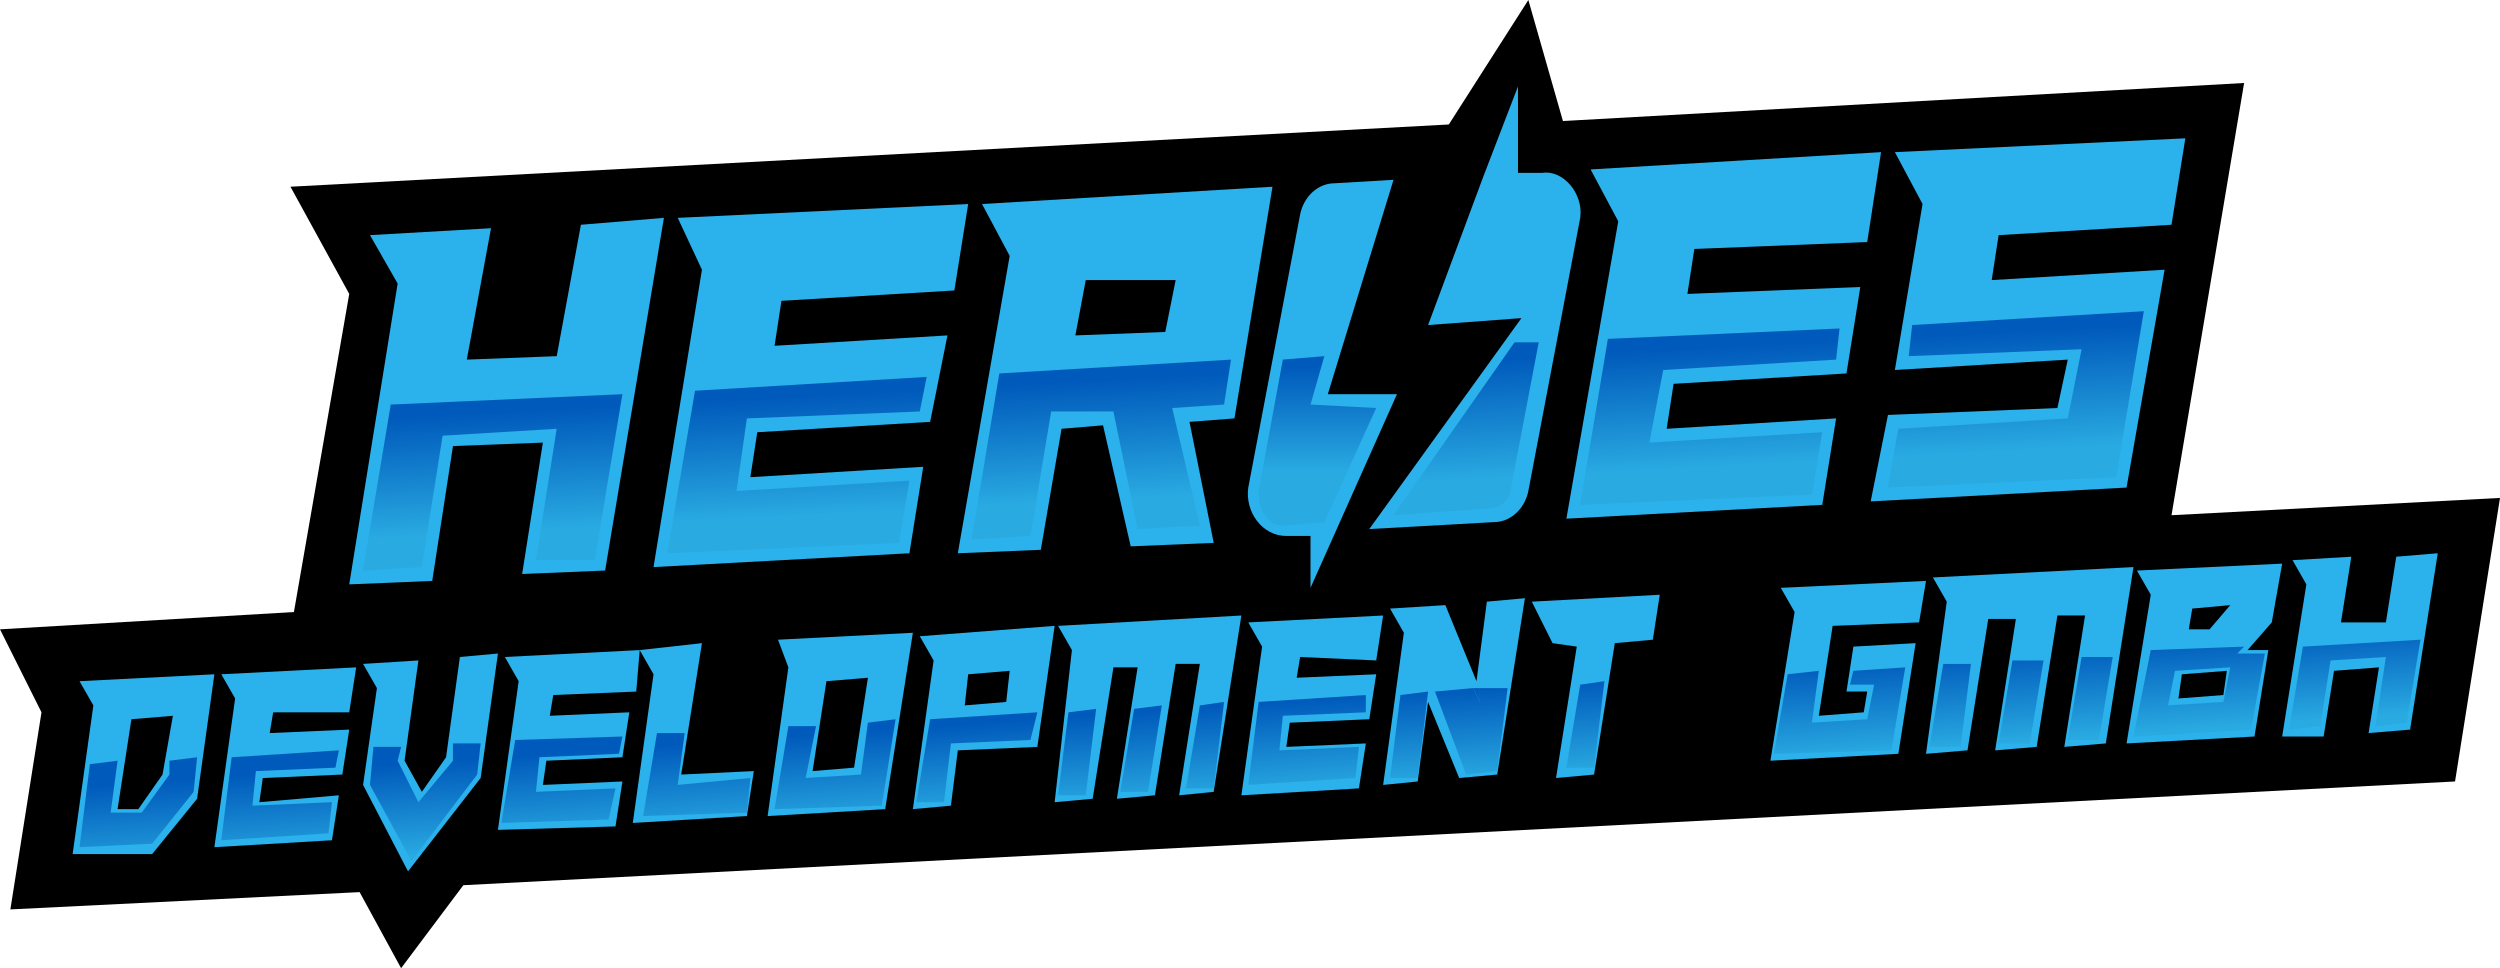 <?xml version="1.0" encoding="utf-8"?>
<!-- Generator: Adobe Illustrator 23.0.6, SVG Export Plug-In . SVG Version: 6.00 Build 0)  -->
<svg version="1.1" id="Layer_1" xmlns="http://www.w3.org/2000/svg" xmlns:xlink="http://www.w3.org/1999/xlink" x="0px" y="0px"
	 viewBox="0 0 72.3 28" style="enable-background:new 0 0 72.3 28;" xml:space="preserve">
<style type="text/css">
	.st0{fill:#2BB1EB;}
	.st1{fill:url(#SVGID_1_);}
	.st2{fill:url(#SVGID_2_);}
	.st3{fill:url(#SVGID_3_);}
	.st4{fill:url(#SVGID_4_);}
	.st5{fill:url(#SVGID_5_);}
	.st6{fill:url(#SVGID_6_);}
	.st7{fill:url(#SVGID_7_);}
	.st8{fill:url(#SVGID_8_);}
	.st9{fill:url(#SVGID_9_);}
	.st10{fill:url(#SVGID_10_);}
	.st11{fill:url(#SVGID_11_);}
	.st12{fill:url(#SVGID_12_);}
	.st13{fill:url(#SVGID_13_);}
	.st14{fill:url(#SVGID_14_);}
	.st15{fill:url(#SVGID_15_);}
	.st16{fill:url(#SVGID_16_);}
	.st17{fill:url(#SVGID_17_);}
	.st18{fill:url(#SVGID_18_);}
	.st19{fill:url(#SVGID_19_);}
	.st20{fill:url(#SVGID_20_);}
	.st21{fill:url(#SVGID_21_);}
	.st22{fill:url(#SVGID_22_);}
	.st23{fill:url(#SVGID_23_);}
	.st24{fill:url(#SVGID_24_);}
	.st25{fill:url(#SVGID_25_);}
	.st26{fill:url(#SVGID_26_);}
	.st27{fill:url(#SVGID_27_);}
	.st28{fill:url(#SVGID_28_);}
</style>
<g>
	<polygon points="62.8,14.9 64.9,2.4 45.2,3.5 44.2,0 41.9,3.6 8.4,5.4 10.1,8.5 8.5,17.7 0,18.2 1.2,20.6 0.3,26.3 10.4,25.8 
		11.6,28 13.4,25.6 71,22.6 72.3,14.4 	"/>
	<g>
		<polygon class="st0" points="16.8,6.5 16.1,10.3 13.5,10.4 14.2,6.6 10.7,6.8 11.5,8.2 10.1,16.9 12.5,16.8 13.1,12.9 15.7,12.8 
			15.1,16.6 17.5,16.5 19.2,6.3 		"/>
		<polygon class="st0" points="22.6,8.7 27.6,8.4 28,5.9 19.6,6.3 20.3,7.8 18.9,16.4 26.3,16 26.7,13.5 21.7,13.8 21.9,12.5 
			26.9,12.2 27.4,9.7 22.4,10 		"/>
		<path class="st0" d="M36.8,5.4l-8.4,0.5l0.8,1.5L27.7,16l2.4-0.1l0.6-3.5l1.2-0.1l0.8,3.5l2.4-0.1l-0.7-3.5l1.3-0.1L36.8,5.4z
			 M33.7,9.6l-2.6,0.1l0.3-1.6L34,8.1L33.7,9.6z"/>
		<path class="st0" d="M44.6,5l-0.7,0l0-2.5l-1,2.6l-1.6,4.3L44,9.2l-4.4,6.1l3.6-0.2c0.5,0,0.9-0.4,1-0.9l1.5-7.9
			C45.8,5.6,45.2,4.9,44.6,5z"/>
		<polygon class="st0" points="49,7.2 54,7 54.4,4.4 46,4.9 46.8,6.4 45.3,15 52.7,14.6 53.1,12.1 48.2,12.4 48.4,11.1 53.4,10.8 
			53.8,8.3 48.8,8.5 		"/>
		<polygon class="st0" points="62.8,6.5 63.2,4 54.8,4.4 55.6,5.9 54.8,10.7 59.8,10.4 59.5,11.8 54.6,12 54.1,14.5 61.5,14.1 
			62.6,7.8 57.6,8.1 57.8,6.8 		"/>
		<path class="st0" d="M38.4,11.4l1.9-6.2l-1.7,0.1c-0.5,0-0.9,0.4-1,0.9l-1.5,7.9c-0.1,0.7,0.4,1.4,1.1,1.4l0.7,0l0,1.5l2.5-5.6
			L38.4,11.4z"/>
	</g>
	
		<linearGradient id="SVGID_1_" gradientUnits="userSpaceOnUse" x1="47.328" y1="26.888" x2="47.328" y2="30.117" gradientTransform="matrix(0.999 -5.201129e-02 5.556756e-02 1.067 -34.628 -14.279)">
		<stop  offset="0" style="stop-color:#005ABB"/>
		<stop  offset="1" style="stop-color:#29AAE1"/>
	</linearGradient>
	<polygon class="st1" points="10.5,16.5 12.2,16.4 12.8,12.6 16.1,12.4 15.5,16.2 17.2,16.2 18,11.4 11.3,11.7 	"/>
	
		<linearGradient id="SVGID_2_" gradientUnits="userSpaceOnUse" x1="56.156" y1="26.875" x2="56.156" y2="30.104" gradientTransform="matrix(0.999 -5.201129e-02 5.556756e-02 1.067 -34.628 -14.279)">
		<stop  offset="0" style="stop-color:#005ABB"/>
		<stop  offset="1" style="stop-color:#29AAE1"/>
	</linearGradient>
	<polygon class="st2" points="19.3,16 26,15.7 26.3,13.9 21.3,14.2 21.6,12.1 26.6,11.9 26.8,10.9 20.1,11.3 	"/>
	
		<linearGradient id="SVGID_3_" gradientUnits="userSpaceOnUse" x1="64.982" y1="26.861" x2="64.982" y2="30.09" gradientTransform="matrix(0.999 -5.201129e-02 5.556756e-02 1.067 -34.628 -14.279)">
		<stop  offset="0" style="stop-color:#005ABB"/>
		<stop  offset="1" style="stop-color:#29AAE1"/>
	</linearGradient>
	<polygon class="st3" points="28.1,15.6 29.8,15.5 30.4,11.9 32.2,11.9 32.9,15.3 34.7,15.2 33.9,11.8 35.4,11.7 35.6,10.4 
		28.9,10.8 	"/>
	
		<linearGradient id="SVGID_4_" gradientUnits="userSpaceOnUse" x1="75.597" y1="26.848" x2="75.597" y2="30.073" gradientTransform="matrix(0.999 -5.201129e-02 5.556756e-02 1.067 -34.628 -14.279)">
		<stop  offset="0" style="stop-color:#005ABB"/>
		<stop  offset="1" style="stop-color:#29AAE1"/>
	</linearGradient>
	<path class="st4" d="M40.3,14.9l2.8-0.2c0.3,0,0.6-0.3,0.6-0.6l0.8-4.2l-0.7,0L40.3,14.9z"/>
	
		<linearGradient id="SVGID_5_" gradientUnits="userSpaceOnUse" x1="82.63" y1="26.835" x2="82.63" y2="30.064" gradientTransform="matrix(0.999 -5.201129e-02 5.556756e-02 1.067 -34.628 -14.279)">
		<stop  offset="0" style="stop-color:#005ABB"/>
		<stop  offset="1" style="stop-color:#29AAE1"/>
	</linearGradient>
	<polygon class="st5" points="45.7,14.6 52.4,14.3 52.7,12.5 47.7,12.8 48.1,10.7 53.1,10.4 53.2,9.5 46.5,9.8 	"/>
	
		<linearGradient id="SVGID_6_" gradientUnits="userSpaceOnUse" x1="91.455" y1="26.822" x2="91.455" y2="30.05" gradientTransform="matrix(0.999 -5.201129e-02 5.556756e-02 1.067 -34.628 -14.279)">
		<stop  offset="3.297702e-03" style="stop-color:#005ABB"/>
		<stop  offset="1" style="stop-color:#29AAE1"/>
	</linearGradient>
	<polygon class="st6" points="55.3,9.4 55.2,10.3 60.2,10.1 59.8,12.1 54.9,12.4 54.6,14.1 61.2,13.8 62,9 	"/>
	<linearGradient id="SVGID_7_" gradientUnits="userSpaceOnUse" x1="38.148" y1="10.605" x2="38.148" y2="13.618">
		<stop  offset="0" style="stop-color:#005ABB"/>
		<stop  offset="1" style="stop-color:#29AAE1"/>
	</linearGradient>
	<path class="st7" d="M37.9,11.7l0.4-1.4l-1.2,0.1l-0.7,3.8c0,0.2,0,0.5,0.2,0.7c0.1,0.2,0.3,0.3,0.5,0.3l1.2-0.1l1.5-3.3L37.9,11.7
		z"/>
	<g>
		<path class="st0" d="M2.1,24.7l0.6-4.3l-0.4-0.7l3.9-0.2l-0.5,3.6l-1.3,1.6L2.1,24.7z M5,20.7l-1.2,0.1l-0.4,2.6l0.6,0l0.7-1
			L5,20.7z"/>
		<path class="st0" d="M7.9,20.6l-0.1,0.6l2.3-0.1l-0.2,1.3l-2.3,0.1l-0.1,0.7L9.8,23l-0.2,1.3l-3.4,0.2l0.6-4.3l-0.4-0.7l3.9-0.2
			l-0.2,1.3L7.9,20.6z"/>
		<path class="st0" d="M13.9,22.5l-2.1,2.7l-1.3-2.5l0.4-2.8l-0.4-0.7l1.6-0.1L11.7,22l0.5,0.9l0.7-1l0.4-2.9l1.1-0.1L13.9,22.5z"/>
		<path class="st0" d="M16,20.1l-0.1,0.6l2.3-0.1l-0.2,1.3L15.8,22l-0.1,0.7l2.3-0.1l-0.2,1.3L14.4,24l0.6-4.3l-0.4-0.7l3.9-0.2
			L18.4,20L16,20.1z"/>
		<path class="st0" d="M20.3,18.6l-0.6,3.8l2.1-0.1l-0.2,1.3l-3.3,0.2l0.6-4.3l-0.4-0.7L20.3,18.6z"/>
		<path class="st0" d="M22.5,18.5l3.9-0.2l-0.8,5.1l-3.4,0.2l0.6-4.3L22.5,18.5z M23.5,22.3l1.2-0.1l0.4-2.6l-1.2,0.1L23.5,22.3z"/>
		<path class="st0" d="M30.5,18.1L30,21.6l-2.3,0.1l-0.2,1.6l-1.1,0.1l0.6-4.3l-0.4-0.7L30.5,18.1z M28,19.5l-0.1,0.9l1.2-0.1
			l0.1-0.9L28,19.5z"/>
		<path class="st0" d="M31,18.8l-0.4-0.7l5.3-0.3l-0.8,5.1L34.1,23l0.6-3.8l-0.7,0L33.4,23l-1.1,0.1l0.6-3.8l-0.7,0l-0.6,3.8
			l-1.1,0.1L31,18.8z"/>
		<path class="st0" d="M37.6,19l-0.1,0.6l2.3-0.1l-0.2,1.3l-2.3,0.1l-0.1,0.7l2.3-0.1l-0.2,1.3l-3.4,0.2l0.6-4.3l-0.4-0.7l3.9-0.2
			l-0.2,1.3L37.6,19z"/>
		<path class="st0" d="M40.6,18.3l-0.4-0.7l1.6-0.1l0.9,2.2l0.3-2.3l1.1-0.1l-0.8,5.1l-1.1,0.1l-0.9-2.2l-0.3,2.3L40,22.7L40.6,18.3
			z"/>
		<path class="st0" d="M44.9,18.6l-0.6-1.2l3.7-0.2l-0.2,1.3l-1.1,0.1l-0.6,3.8l-1.1,0.1l0.6-3.8L44.9,18.6z"/>
		<path class="st0" d="M54.9,21.8L51.2,22l0.7-4.3l-0.4-0.7l4.2-0.2L55.5,18L53,18.1l-0.4,2.6l1.3-0.1L54,20l-0.6,0l0.2-1.3l1.8-0.1
			L54.9,21.8z"/>
		<path class="st0" d="M56.3,17.4l-0.4-0.7l5.8-0.3l-0.8,5.1l-1.2,0.1l0.6-3.8l-0.8,0l-0.6,3.8l-1.2,0.1l0.6-3.8l-0.8,0l-0.6,3.8
			l-1.2,0.1L56.3,17.4z"/>
		<path class="st0" d="M61.5,21.5l0.7-4.3l-0.4-0.7l4.2-0.2l-0.3,1.7L65,18.8l0.6,0l-0.4,2.5L61.5,21.5z M63.1,19.5L63,20.2l1.3-0.1
			l0.1-0.7L63.1,19.5z M63.3,18.2l0.6,0l0.6-0.7l-1.1,0.1L63.3,18.2z"/>
		<path class="st0" d="M66.7,16.9l-0.4-0.7l1.7-0.1L67.7,18L69,18l0.3-1.9l1.2-0.1l-0.8,5.1l-1.2,0.1l0.3-1.9l-1.3,0.1l-0.3,1.9
			L66,21.3L66.7,16.9z"/>
	</g>
	<g>
		<linearGradient id="SVGID_8_" gradientUnits="userSpaceOnUse" x1="42.721" y1="19.892" x2="42.905" y2="22.564">
			<stop  offset="0" style="stop-color:#005ABB"/>
			<stop  offset="1" style="stop-color:#29AAE1"/>
		</linearGradient>
		<polygon class="st8" points="42.8,19.9 42.6,19.9 42.8,20.3 		"/>
		<linearGradient id="SVGID_9_" gradientUnits="userSpaceOnUse" x1="3.958" y1="22.649" x2="4.142" y2="25.32">
			<stop  offset="0" style="stop-color:#005ABB"/>
			<stop  offset="1" style="stop-color:#29AAE1"/>
		</linearGradient>
		<polygon class="st9" points="4.9,22.4 4.1,23.5 3.2,23.5 3.4,22 2.6,22.1 2.3,24.5 4.4,24.4 5.6,22.9 5.7,21.9 4.9,22 		"/>
		<linearGradient id="SVGID_10_" gradientUnits="userSpaceOnUse" x1="8.045" y1="22.358" x2="8.229" y2="25.027">
			<stop  offset="0" style="stop-color:#005ABB"/>
			<stop  offset="1" style="stop-color:#29AAE1"/>
		</linearGradient>
		<polygon class="st10" points="6.4,24.3 9.5,24.1 9.6,23.2 7.3,23.3 7.4,22.3 9.7,22.2 9.8,21.7 6.7,21.9 		"/>
		<linearGradient id="SVGID_11_" gradientUnits="userSpaceOnUse" x1="12.286" y1="22.058" x2="12.47" y2="24.731">
			<stop  offset="0" style="stop-color:#005ABB"/>
			<stop  offset="1" style="stop-color:#29AAE1"/>
		</linearGradient>
		<polygon class="st11" points="13.1,22 12.1,23.2 11.5,22 11.6,21.6 10.8,21.6 10.7,22.7 11.9,24.9 13.8,22.4 13.9,21.5 13.1,21.5 
					"/>
		<linearGradient id="SVGID_12_" gradientUnits="userSpaceOnUse" x1="16.221" y1="21.777" x2="16.405" y2="24.446">
			<stop  offset="0" style="stop-color:#005ABB"/>
			<stop  offset="1" style="stop-color:#29AAE1"/>
		</linearGradient>
		<polygon class="st12" points="14.5,23.8 17.6,23.7 17.8,22.8 15.5,22.9 15.6,21.9 17.9,21.8 18,21.3 14.9,21.4 		"/>
		<linearGradient id="SVGID_13_" gradientUnits="userSpaceOnUse" x1="20.057" y1="21.504" x2="20.241" y2="24.173">
			<stop  offset="0" style="stop-color:#005ABB"/>
			<stop  offset="1" style="stop-color:#29AAE1"/>
		</linearGradient>
		<polygon class="st13" points="18.6,23.6 21.6,23.5 21.7,22.5 19.6,22.7 19.8,21.2 19,21.2 		"/>
		<linearGradient id="SVGID_14_" gradientUnits="userSpaceOnUse" x1="24.071" y1="21.219" x2="24.255" y2="23.888">
			<stop  offset="0" style="stop-color:#005ABB"/>
			<stop  offset="1" style="stop-color:#29AAE1"/>
		</linearGradient>
		<polygon class="st14" points="24.9,22.4 23.3,22.5 23.6,21 22.8,21 22.4,23.4 25.5,23.3 25.9,20.8 25.1,20.9 		"/>
		<linearGradient id="SVGID_15_" gradientUnits="userSpaceOnUse" x1="28.158" y1="20.929" x2="28.343" y2="23.603">
			<stop  offset="0" style="stop-color:#005ABB"/>
			<stop  offset="1" style="stop-color:#29AAE1"/>
		</linearGradient>
		<polygon class="st15" points="26.5,23.2 27.3,23.2 27.5,21.5 29.8,21.4 30,20.6 26.9,20.8 		"/>
		<linearGradient id="SVGID_16_" gradientUnits="userSpaceOnUse" x1="31.084" y1="20.719" x2="31.269" y2="23.393">
			<stop  offset="0" style="stop-color:#005ABB"/>
			<stop  offset="1" style="stop-color:#29AAE1"/>
		</linearGradient>
		<polygon class="st16" points="30.6,23 31.4,23 31.7,20.5 30.9,20.6 		"/>
		<linearGradient id="SVGID_17_" gradientUnits="userSpaceOnUse" x1="32.937" y1="20.587" x2="33.121" y2="23.261">
			<stop  offset="0" style="stop-color:#005ABB"/>
			<stop  offset="1" style="stop-color:#29AAE1"/>
		</linearGradient>
		<polygon class="st17" points="32.4,22.9 33.2,22.9 33.6,20.4 32.8,20.5 		"/>
		<linearGradient id="SVGID_18_" gradientUnits="userSpaceOnUse" x1="34.79" y1="20.455" x2="34.975" y2="23.129">
			<stop  offset="0" style="stop-color:#005ABB"/>
			<stop  offset="1" style="stop-color:#29AAE1"/>
		</linearGradient>
		<polygon class="st18" points="34.3,22.8 35.1,22.8 35.4,20.3 34.7,20.4 		"/>
		<linearGradient id="SVGID_19_" gradientUnits="userSpaceOnUse" x1="37.721" y1="20.249" x2="37.905" y2="22.918">
			<stop  offset="0" style="stop-color:#005ABB"/>
			<stop  offset="1" style="stop-color:#29AAE1"/>
		</linearGradient>
		<polygon class="st19" points="36.1,22.7 39.2,22.5 39.3,21.6 37,21.7 37.1,20.7 39.5,20.6 39.5,20.1 36.4,20.3 		"/>
		<linearGradient id="SVGID_20_" gradientUnits="userSpaceOnUse" x1="42.55" y1="19.906" x2="42.734" y2="22.577">
			<stop  offset="0" style="stop-color:#005ABB"/>
			<stop  offset="1" style="stop-color:#29AAE1"/>
		</linearGradient>
		<polygon class="st20" points="42.8,20.3 42.6,19.9 41.5,20 42.4,22.4 43.3,22.3 43.6,19.9 42.8,19.9 		"/>
		<linearGradient id="SVGID_21_" gradientUnits="userSpaceOnUse" x1="40.652" y1="20.039" x2="40.837" y2="22.713">
			<stop  offset="0" style="stop-color:#005ABB"/>
			<stop  offset="1" style="stop-color:#29AAE1"/>
		</linearGradient>
		<polygon class="st21" points="40.2,22.5 41,22.5 41.3,20 40.5,20.1 		"/>
		<linearGradient id="SVGID_22_" gradientUnits="userSpaceOnUse" x1="45.778" y1="19.674" x2="45.962" y2="22.348">
			<stop  offset="0" style="stop-color:#005ABB"/>
			<stop  offset="1" style="stop-color:#29AAE1"/>
		</linearGradient>
		<polygon class="st22" points="45.3,22.2 46.1,22.2 46.4,19.7 45.7,19.8 		"/>
		
			<linearGradient id="SVGID_23_" gradientUnits="userSpaceOnUse" x1="52.639" y1="18.866" x2="52.823" y2="21.534" gradientTransform="matrix(1 -2.003111e-03 2.003111e-03 1 0.457 0.41)">
			<stop  offset="0" style="stop-color:#005ABB"/>
			<stop  offset="1" style="stop-color:#29AAE1"/>
		</linearGradient>
		<polygon class="st23" points="53.5,19.8 54.2,19.8 54,20.8 52.4,20.9 52.6,19.4 51.7,19.5 51.3,21.8 54.7,21.7 55.1,19.3 
			53.6,19.4 		"/>
		
			<linearGradient id="SVGID_24_" gradientUnits="userSpaceOnUse" x1="59.833" y1="18.351" x2="60.017" y2="21.025" gradientTransform="matrix(1 -2.003111e-03 2.003111e-03 1 0.457 0.41)">
			<stop  offset="0" style="stop-color:#005ABB"/>
			<stop  offset="1" style="stop-color:#29AAE1"/>
		</linearGradient>
		<polygon class="st24" points="59.8,21.4 60.7,21.4 61.1,19 60.2,19 		"/>
		
			<linearGradient id="SVGID_25_" gradientUnits="userSpaceOnUse" x1="55.813" y1="18.637" x2="55.997" y2="21.311" gradientTransform="matrix(1 -2.003111e-03 2.003111e-03 1 0.457 0.41)">
			<stop  offset="0" style="stop-color:#005ABB"/>
			<stop  offset="1" style="stop-color:#29AAE1"/>
		</linearGradient>
		<polygon class="st25" points="55.8,21.6 56.7,21.6 57,19.2 56.2,19.2 		"/>
		
			<linearGradient id="SVGID_26_" gradientUnits="userSpaceOnUse" x1="57.822" y1="18.494" x2="58.007" y2="21.168" gradientTransform="matrix(1 -2.003111e-03 2.003111e-03 1 0.457 0.41)">
			<stop  offset="0" style="stop-color:#005ABB"/>
			<stop  offset="1" style="stop-color:#29AAE1"/>
		</linearGradient>
		<polygon class="st26" points="57.8,21.5 58.7,21.5 59.1,19.1 58.2,19.1 		"/>
		
			<linearGradient id="SVGID_27_" gradientUnits="userSpaceOnUse" x1="62.985" y1="18.13" x2="63.169" y2="20.798" gradientTransform="matrix(1 -2.003111e-03 2.003111e-03 1 0.457 0.41)">
			<stop  offset="0" style="stop-color:#005ABB"/>
			<stop  offset="1" style="stop-color:#29AAE1"/>
		</linearGradient>
		<path class="st27" d="M61.7,21.3l3.4-0.2l0.4-2.2l-0.8,0l0.2-0.2l-2.7,0.1L61.7,21.3z M64.5,19.3l-0.2,1l-1.6,0.1l0.2-1L64.5,19.3
			z"/>
		
			<linearGradient id="SVGID_28_" gradientUnits="userSpaceOnUse" x1="67.445" y1="17.813" x2="67.629" y2="20.481" gradientTransform="matrix(1 -2.003111e-03 2.003111e-03 1 0.457 0.41)">
			<stop  offset="0" style="stop-color:#005ABB"/>
			<stop  offset="1" style="stop-color:#29AAE1"/>
		</linearGradient>
		<polygon class="st28" points="66.6,18.7 66.2,21.1 67.1,21 67.4,19.1 69,19 68.7,21 69.6,20.9 70,18.5 		"/>
	</g>
</g>
</svg>
